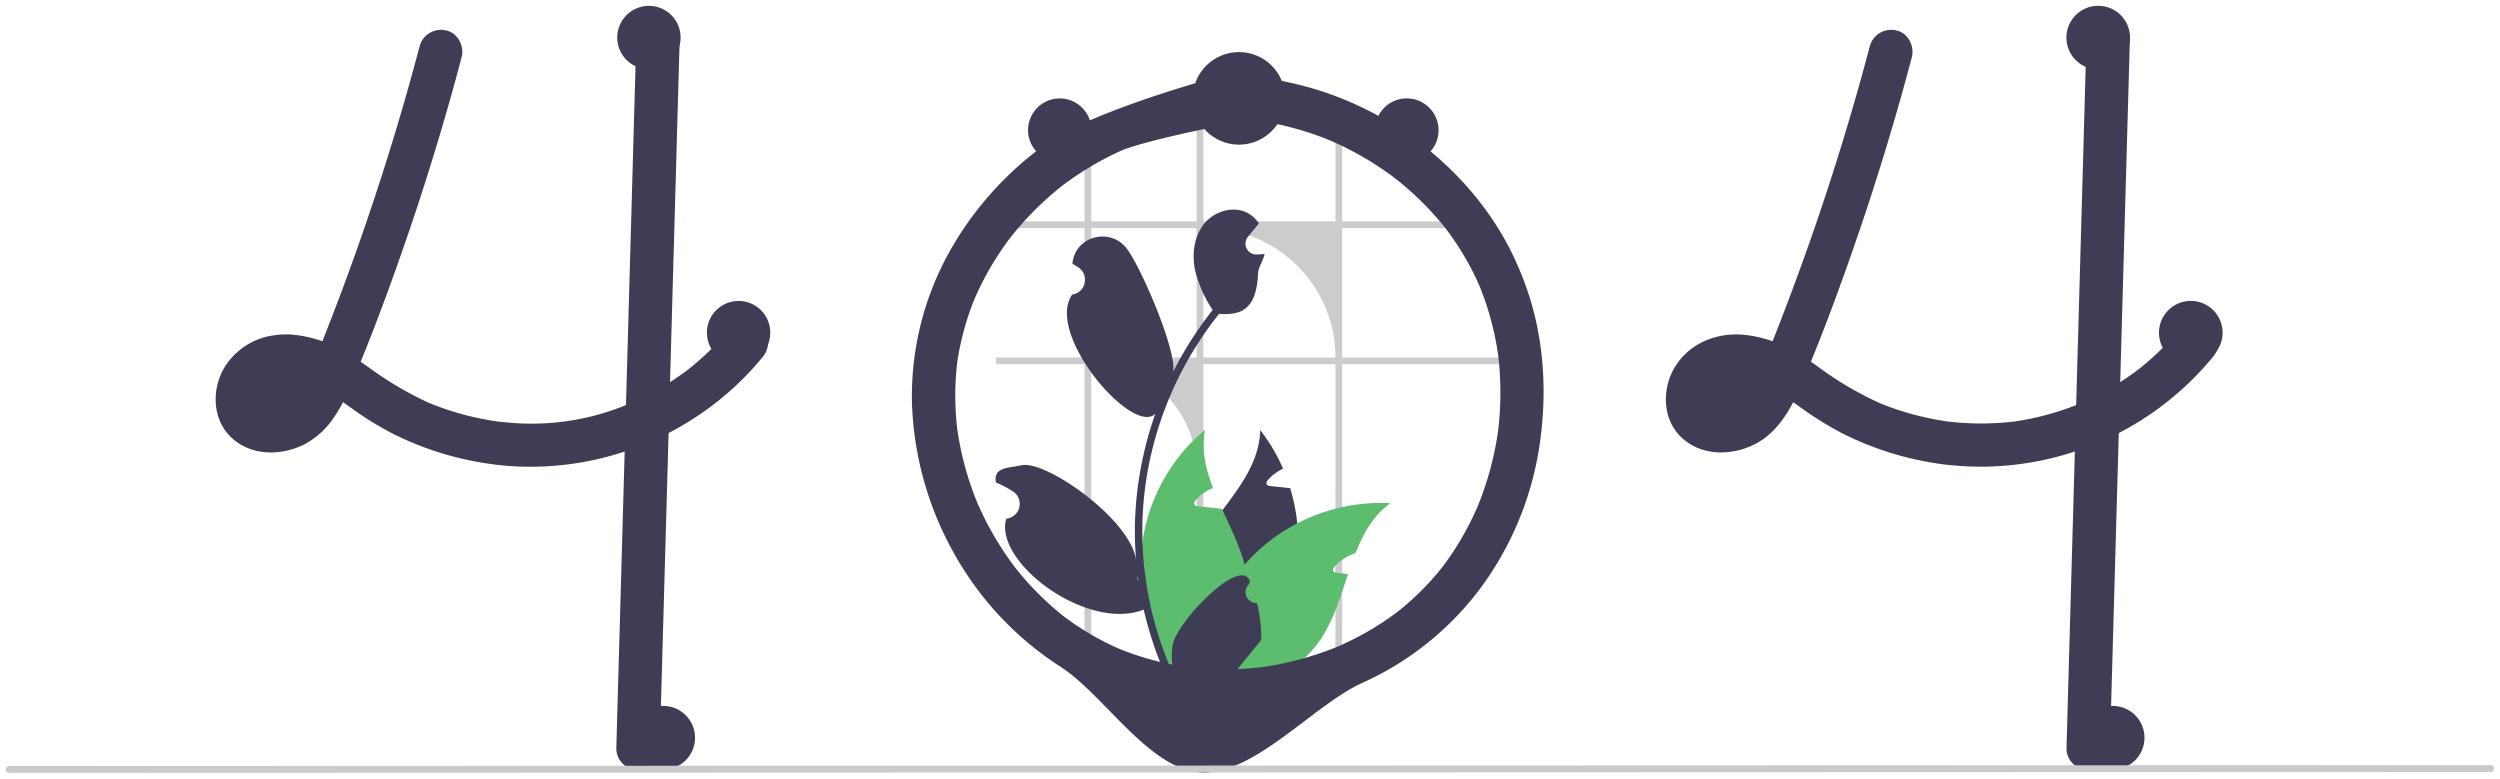 <?xml version="1.0" encoding="UTF-8" standalone="no"?>
<svg
   data-name="Layer 1"
   width="864.128"
   height="269.148"
   viewBox="0 0 864.128 269.148"
   version="1.1"
   id="svg74"
   xmlns="http://www.w3.org/2000/svg"
   xmlns:svg="http://www.w3.org/2000/svg">
  <defs
     id="defs78" />
  <path
     d="m 264.989,115.84 a 6.729,6.729 0 0 0 -1.7,-2.67 6.43,6.43 0 0 0 -0.92,-0.71 c -2.61,-1.74 -6.51,-2.13 -8.99,0 a 5.81,5.81 0 0 0 -0.69,0.71 q -1.11,1.365 -2.28,2.67 c -1.28,1.46 -2.59,2.87 -3.96,4.24 -0.39,0.38 -0.78,0.77 -1.18,1.15 -0.23,0.23 -0.46,0.45 -0.69,0.67 -0.88,0.84 -1.78,1.65 -2.69,2.45 -0.48,0.43 -0.96,0.85 -1.45,1.26 -0.73,0.61 -1.46,1.22 -2.2,1.81 -0.07,0.05 -0.14,0.1 -0.21,0.16 -0.02,0.01 -0.03,0.03 -0.05,0.04 -0.01,0 -0.02,0 -0.03,0.02 a 0.179,0.179 0 0 0 -0.07,0.05 c -0.22,0.15 -0.37,0.25 -0.48,0.34 0.04,-0.02 0.08,-0.05 0.12,-0.07 -0.18,0.14 -0.37,0.28 -0.55,0.42 -1.75,1.29 -3.54,2.53 -5.37,3.69 a 99.21,99.21 0 0 1 -14.22,7.55 c -0.33,0.13 -0.67,0.27 -1.01,0.4 a 85.97,85.97 0 0 1 -40.85,6.02 q -2.13,-0.165 -4.26,-0.45 c -1.64,-0.24 -3.27,-0.53 -4.89,-0.86 a 97.932,97.932 0 0 1 -18.02,-5.44 118.652,118.652 0 0 1 -20.66,-12.12 c -1,-0.71 -2.01,-1.42 -3.02,-2.11 1.15,-2.82 2.28,-5.64 3.38,-8.48 0.55,-1.37 1.08,-2.74 1.6,-4.12 4.09,-10.63 7.93,-21.36 11.61,-32.13 q 5.58,-16.365 10.53,-32.92 0.51,-1.68 0.99,-3.36 2.595,-8.745 4.98,-17.53 c 0.15,-0.57 0.31,-1.13 0.45,-1.7 q 0.69,-2.52 1.35,-5.04 c 1,-3.79 -1.26,-8.32 -5.24,-9.23 a 7.634,7.634 0 0 0 -9.22,5.24 c -0.43,1.62 -0.86,3.23 -1.3,4.85 q -3.165,11.745 -6.66,23.41 -0.51,1.68 -1.02,3.36 -7.71,25.41 -16.93,50.31 -1.11,3.015 -2.25,6.01 c -0.37,0.98 -0.74,1.96 -1.12,2.94 -0.73,1.93 -1.48,3.86 -2.23,5.79 -0.43,1.13 -0.87,2.26 -1.31,3.38 -0.29,0.71 -0.57,1.42 -0.85,2.12 a 41.809,41.809 0 0 0 -8.81,-2.12 l -0.48,-0.06 a 27.397,27.397 0 0 0 -7.01,0.06 23.914,23.914 0 0 0 -17.24,10.66 c -4.77,7.51 -4.71,18.25 1.98,24.63 6.89,6.57 17.32,6.52 25.43,2.41 a 28.351,28.351 0 0 0 10.52,-9.86 50.569,50.569 0 0 0 2.74,-4.65 c 0.21,0.14 0.42,0.28 0.63,0.43 0.8,0.56 1.6,1.13 2.39,1.69 a 111.738,111.738 0 0 0 14.51,8.91 108.359,108.359 0 0 0 34.62,10.47 c 0.27,0.03 0.53,0.07 0.8,0.1 1.33,0.17 2.67,0.3 4.01,0.41 a 103.782,103.782 0 0 0 55.58,-11.36 q 2.175,-1.125 4.31,-2.36 3.315,-1.92 6.48,-4.08 c 1.15,-0.78 2.27,-1.57 3.38,-2.4 a 101.042,101.042 0 0 0 13.51,-11.95 q 2.355,-2.475 4.51,-5.11 a 8.061,8.061 0 0 0 2.2,-5.3 7.564,7.564 0 0 0 -0.5,-2.64 z m -165.59,23.82 c 0.21,-0.15 0.42,-0.31 0.62,-0.47 -0.06,0.15 -0.35,0.32 -0.62,0.47 z m 3.21,-3.23 c -0.23,0.26 -0.44,0.52 -0.67,0.78 a 23.366,23.366 0 0 1 -2.25,2.2 c -0.11,0.1 -0.23,0.2 -0.35,0.29 a 0.01,0.01 0 0 0 -0.01,0.01 3.804,3.804 0 0 0 -0.42,0.22 q -0.645,0.39 -1.32,0.72 a 17.005,17.005 0 0 1 -2.71,0.75 16.799,16.799 0 0 1 -2.13,0.02 h -0.02 a 14.823,14.823 0 0 1 -1.45,-0.4 c -0.24,-0.12 -0.47,-0.26 -0.7,-0.4 -0.09,-0.08 -0.17,-0.16 -0.22,-0.21 a 2.44,2.44 0 0 1 -0.27,-0.29 0.01,0.01 0 0 0 -0.01,-0.01 c -0.11,-0.2 -0.23,-0.4 -0.34,-0.6 a 0.031,0.031 0 0 1 -0.01,-0.02 c -0.08,-0.25 -0.15,-0.51 -0.21,-0.77 a 12.511,12.511 0 0 1 0.01,-1.37 13.467,13.467 0 0 1 0.54,-1.88 11.068,11.068 0 0 1 0.69,-1.26 c 0.02,-0.04 0.12,-0.2 0.23,-0.38 0.01,-0.01 0.01,-0.01 0.01,-0.02 0.15,-0.17 0.3,-0.35 0.46,-0.51 0.27,-0.3 0.56,-0.56 0.85,-0.83 a 18.022,18.022 0 0 1 1.75,-1.01 19.481,19.481 0 0 1 2.93,-0.79 24.989,24.989 0 0 1 4.41,0.04 30.301,30.301 0 0 1 4.1,1.01 36.945,36.945 0 0 1 -2.77,4.54 c -0.04,0.06 -0.08,0.12 -0.12,0.17 z m -11.12,-3.29 a 2.18,2.18 0 0 1 -0.31,0.39 1.409,1.409 0 0 1 0.31,-0.39 z"
     fill="#3f3d56"
     id="path30" />
  <path
     d="m 234.929,13.71 q -0.135,4.71 -0.27,9.42 -0.285,10.455 -0.59,20.92 -0.315,11.775 -0.66,23.54 -0.165,6.075 -0.34,12.15 -0.465,16.365 -0.92,32.72 c -0.03,1.13 -0.07,2.25 -0.1,3.38 q -0.225,8.115 -0.45,16.23 -0.255,8.805 -0.5,17.61 -0.18,6.6 -0.37,13.21 -1.35,47.895 -2.7,95.79 a 7.648,7.648 0 0 1 -7.5,7.5 7.561,7.561 0 0 1 -7.5,-7.5 q 0.75,-26.94 1.52,-53.88 0.675,-24.36 1.37,-48.72 0.225,-8.025 0.45,-16.06 0.345,-12.09 0.68,-24.18 c 0.03,-1.13 0.07,-2.25 0.1,-3.38 0.02,-0.99 0.05,-1.97 0.08,-2.96 q 0.66,-23.475 1.32,-46.96 0.27,-9.24 0.52,-18.49 0.3,-10.545 0.6,-21.08 c 0.09,-3.09 0.17,-6.17 0.26,-9.26 a 7.648,7.648 0 0 1 7.5,-7.5 7.561,7.561 0 0 1 7.5,7.5 z"
     fill="#3f3d56"
     id="path32" />
  <path
     d="m 646.357,15.791 a 893.238,893.238 0 0 1 -28.161,87.941 c -3.007,7.946 -6.083,15.877 -9.371,23.712 l 0.756,-1.792 a 54.583,54.583 0 0 1 -5.59,10.612 q -0.229,0.321 -0.467,0.636 1.166,-1.49 0.443,-0.589 c -0.254,0.301 -0.505,0.602 -0.768,0.895 a 23.664,23.664 0 0 1 -2.249,2.203 q -0.301,0.258 -0.612,0.504 l 0.938,-0.729 c -0.109,0.257 -0.873,0.597 -1.111,0.743 a 18.254,18.254 0 0 1 -2.405,1.219 l 1.792,-0.756 a 19.086,19.086 0 0 1 -4.231,1.161 l 1.994,-0.268 a 17.021,17.021 0 0 1 -4.298,0.046 l 1.994,0.268 a 14.002,14.002 0 0 1 -3.405,-0.917 l 1.792,0.756 a 12.012,12.012 0 0 1 -1.679,-0.896 c -0.271,-0.177 -1.105,-0.809 -0.015,0.025 1.133,0.866 0.146,0.074 -0.088,-0.156 -0.194,-0.192 -0.37,-0.4 -0.56,-0.595 -0.882,-0.905 0.996,1.557 0.397,0.499 a 18.182,18.182 0 0 1 -0.878,-1.637 l 0.756,1.792 a 11.925,11.925 0 0 1 -0.728,-2.651 l 0.268,1.994 a 13.651,13.651 0 0 1 -0.003,-3.405 l -0.268,1.994 a 15.964,15.964 0 0 1 0.995,-3.68 l -0.756,1.792 a 16.729,16.729 0 0 1 1.178,-2.298 6.729,6.729 0 0 1 0.729,-1.071 c 0.049,0.016 -1.269,1.513 -0.569,0.757 0.183,-0.198 0.354,-0.406 0.539,-0.602 0.296,-0.314 0.614,-0.601 0.926,-0.898 1.045,-0.994 -1.462,0.966 -0.257,0.179 a 19.049,19.049 0 0 1 2.749,-1.499 l -1.792,0.756 a 20.311,20.311 0 0 1 4.995,-1.34 l -1.994,0.268 a 25.628,25.628 0 0 1 6.461,0.076 l -1.994,-0.268 a 33.211,33.211 0 0 1 7.892,2.22 l -1.792,-0.756 c 5.39,2.314 10.163,5.749 14.928,9.118 a 111.95,111.95 0 0 0 14.506,8.906 108.388,108.388 0 0 0 34.622,10.474 103.933,103.933 0 0 0 92.586,-36.752 8.078,8.078 0 0 0 2.197,-5.303 7.632,7.632 0 0 0 -2.197,-5.303 c -2.752,-2.526 -7.949,-3.239 -10.607,0 a 95.636,95.636 0 0 1 -8.107,8.727 q -2.017,1.914 -4.142,3.71 -1.214,1.026 -2.461,2.011 c -0.393,0.311 -1.619,1.138 0.263,-0.197 -0.431,0.306 -0.845,0.64 -1.271,0.955 A 99.269,99.269 0 0 1 717.896,139.944 l 1.792,-0.756 a 96.836,96.836 0 0 1 -24.171,6.622 l 1.994,-0.268 a 97.643,97.643 0 0 1 -25.754,-0.038 l 1.994,0.268 a 99.8,99.8 0 0 1 -24.857,-6.77 l 1.792,0.756 a 116.025,116.025 0 0 1 -21.736,-12.591 86.877,86.877 0 0 0 -11.113,-6.994 42.824,42.824 0 0 0 -14.438,-4.389 c -9.439,-1.111 -19.057,2.566 -24.246,10.72 -4.776,7.505 -4.714,18.244 1.974,24.625 6.888,6.572 17.318,6.517 25.436,2.406 7.817,-3.959 12.513,-12.185 15.815,-19.942 7.431,-17.455 14.01,-35.314 20.14,-53.263 q 9.097,-26.637 16.499,-53.813 0.917,-3.366 1.807,-6.739 c 1.001,-3.789 -1.261,-8.32 -5.238,-9.226 a 7.633,7.633 0 0 0 -9.226,5.238 z"
     fill="#3f3d56"
     id="path34" />
  <path
     d="m 721.189,13.71 -2.7,95.793 -2.685,95.294 -1.518,53.884 a 7.565,7.565 0 0 0 7.5,7.5 7.649,7.649 0 0 0 7.5,-7.5 l 2.7,-95.793 2.685,-95.294 1.518,-53.884 a 7.565,7.565 0 0 0 -7.5,-7.5 7.649,7.649 0 0 0 -7.5,7.5 z"
     fill="#3f3d56"
     id="path36" />
  <path
     d="m 461.591,231.935 h 2.329 V 125.893 h 54.329 V 123.57 H 463.92 V 78.826 h 41.956 q -0.923,-1.173 -1.899,-2.317 H 463.92 V 46.956 c -0.77,-0.328 -1.547,-0.645 -2.329,-0.944 v 30.496 h -45.652 v -37.865 c -0.782,0.036 -1.553,0.09 -2.329,0.155 v 37.71 h -36.42 V 48.258 c -0.782,0.346 -1.553,0.711 -2.317,1.093 v 27.158 h -30.616 v 2.317 h 30.616 v 44.744 h -30.616 v 2.323 h 30.616 v 106.042 h 2.317 V 125.893 a 36.413,36.413 0 0 1 36.42,36.42 v 69.622 h 2.329 V 125.893 h 45.652 z M 377.19,123.57 V 78.826 h 36.42 v 44.744 z m 38.749,0 V 78.826 h 0.914 a 44.741,44.741 0 0 1 44.738,44.744 z"
     opacity="0.2"
     id="path38" />
  <path
     d="m 447.369,200.14 a 63.059,63.059 0 0 1 -20.05,33.7 c -0.74,0.64 -1.48,1.26 -2.25,1.87 q -2.805,0.255 -5.57,0.52 c -1.53,0.14 -3.04,0.29 -4.54,0.43 l -0.27,0.03 -0.19,-1.64 -0.76,-6.64 a 37.623,37.623 0 0 1 -3.3,-32.44 c 2.64,-7.12 7.42,-13.41 12.12,-19.65 6.49,-8.62 12.8,-17.14 13.03,-27.65 a 60.544,60.544 0 0 1 7.9,13.33 16.432,16.432 0 0 0 -5.12,3.77 c -0.41,0.45 -0.82,1.08 -0.54,1.62 0.24,0.46 0.84,0.57 1.36,0.63 1.25,0.13 2.51,0.26 3.76,0.39 1,0.11 2,0.21 3,0.32 a 63.99,63.99 0 0 1 2.45,12.18 61.189,61.189 0 0 1 -1.03,19.23 z"
     fill="#3f3d56"
     id="path40" />
  <path
     d="m 480.569,173.93 c -5.9,4.29 -9.35,10.46 -12.03,17.26 a 16.628,16.628 0 0 0 -7.17,4.58 c -0.41,0.45 -0.82,1.08 -0.54,1.62 0.24,0.46 0.84,0.57 1.36,0.63 1.25,0.13 2.51,0.26 3.76,0.39 -2.68,8.04 -5.14,16.36 -9.88,23.15 a 36.989,36.989 0 0 1 -12.03,10.91 38.492,38.492 0 0 1 -4.02,1.99 q -7.62,0.585 -14.95,1.25 -2.805,0.255 -5.57,0.52 c -1.53,0.14 -3.04,0.29 -4.54,0.43 q -0.015,-0.825 0,-1.65 a 63.304,63.304 0 0 1 15.25,-39.86 c 0.45,-0.52 0.91,-1.03 1.38,-1.54 a 61.792,61.792 0 0 1 16.81,-12.7 62.654,62.654 0 0 1 32.17,-6.98 z"
     fill="#5dbd6e"
     id="path42" />
  <path
     d="m 421.229,231.1 -1.15,3.4 -0.58,1.73 c -1.53,0.14 -3.04,0.29 -4.54,0.43 l -0.27,0.03 c -1.66,0.17 -3.31,0.34 -4.96,0.51 -0.43,-0.5 -0.86,-1.01 -1.28,-1.53 a 62.03,62.03 0 0 1 8.07,-87.11 c -1.32,6.91 0.22,13.53 2.75,20.1 -0.27,0.11 -0.53,0.22 -0.78,0.34 a 16.432,16.432 0 0 0 -5.12,3.77 c -0.41,0.45 -0.82,1.08 -0.54,1.62 0.24,0.46 0.84,0.57 1.36,0.63 1.25,0.13 2.51,0.26 3.76,0.39 1,0.11 2,0.21 3,0.32 q 0.705,0.075 1.41,0.15 c 0.07,0.15 0.13,0.29 0.2,0.44 2.85,6.18 5.92,12.39 7.65,18.83 a 43.666,43.666 0 0 1 1.02,4.91 37.604,37.604 0 0 1 -10,31.04 z"
     fill="#5dbd6e"
     id="path44" />
  <path
     d="M 521.887,86.061 C 513.278,69.268 499.941,55.14 484.255,44.757 a 114.237,114.237 0 0 0 -52.563,-18.38 q -3.69,-0.335 -7.399,-0.393 c -2.921,-0.044 -46.866,12.632 -61.587,22.982 a 114.295,114.295 0 0 0 -35.333,39.527 102.5,102.5 0 0 0 -12.126,51.633 113.564,113.564 0 0 0 14.703,51.476 110.475,110.475 0 0 0 36.444,38.746 c 15.338,9.787 30.745,35.736 48.854,36.652 18.246,0.923 39.054,-23.555 55.695,-30.987 a 104.425,104.425 0 0 0 41.726,-34.005 110.25,110.25 0 0 0 19.599,-48.948 c 2.574,-18.083 1.374,-36.733 -4.801,-54.016 a 111.86,111.86 0 0 0 -5.58,-12.983 c -1.78,-3.505 -6.996,-4.796 -10.261,-2.691 a 7.68,7.68 0 0 0 -2.691,10.261 q 1.568,3.088 2.915,6.278 l -0.756,-1.792 a 101.151,101.151 0 0 1 6.876,25.538 l -0.268,-1.994 a 109.229,109.229 0 0 1 -0.066,28.683 l 0.268,-1.994 a 109.734,109.734 0 0 1 -7.555,27.674 l 0.756,-1.792 a 104.212,104.212 0 0 1 -6.672,13.098 q -1.923,3.186 -4.081,6.222 c -0.632,0.888 -1.283,1.761 -1.939,2.631 -0.856,1.136 1.167,-1.483 0.282,-0.369 -0.151,0.19 -0.3,0.38 -0.452,0.569 q -0.681,0.852 -1.382,1.688 A 93.613,93.613 0 0 1 486.687,208.455 q -1.366,1.192 -2.778,2.331 c -0.469,0.378 -0.932,0.773 -1.421,1.125 0.019,-0.013 1.58,-1.199 0.656,-0.511 -0.29,0.216 -0.579,0.436 -0.87,0.652 q -2.91,2.156 -5.974,4.092 a 103.485,103.485 0 0 1 -14.756,7.713 l 1.792,-0.756 a 109.215,109.215 0 0 1 -27.597,7.552 l 1.994,-0.268 a 108.154,108.154 0 0 1 -28.589,0.051 l 1.994,0.268 a 99.835,99.835 0 0 1 -25.095,-6.784 l 1.792,0.756 a 93.643,93.643 0 0 1 -13.416,-6.991 q -3.174,-2 -6.184,-4.247 c -0.286,-0.214 -0.57,-0.43 -0.855,-0.645 -0.915,-0.691 0.658,0.51 0.67,0.518 a 19.169,19.169 0 0 1 -1.535,-1.225 q -1.454,-1.184 -2.861,-2.422 a 101.989,101.989 0 0 1 -10.493,-10.709 q -1.213,-1.434 -2.374,-2.911 c -0.335,-0.426 -0.947,-1.29 0.404,0.529 -0.178,-0.239 -0.362,-0.474 -0.542,-0.712 q -0.647,-0.858 -1.276,-1.728 -2.203,-3.048 -4.188,-6.246 a 109.29,109.29 0 0 1 -7.805,-15.108 l 0.756,1.792 a 106.588,106.588 0 0 1 -7.34,-26.837 l 0.268,1.994 a 97.866,97.866 0 0 1 -0.048,-25.636 l -0.268,1.994 a 94.673,94.673 0 0 1 6.595,-23.959 l -0.756,1.792 a 101.557,101.557 0 0 1 7.195,-13.856 q 2.066,-3.323 4.378,-6.485 0.525,-0.718 1.062,-1.428 c 0.324,-0.428 1.215,-1.493 -0.305,0.388 0.149,-0.184 0.293,-0.374 0.439,-0.56 q 1.269,-1.608 2.6,-3.165 a 107.402,107.402 0 0 1 10.883,-11.021 q 1.474,-1.292 2.995,-2.529 0.691,-0.562 1.391,-1.113 c 0.187,-0.147 0.376,-0.291 0.562,-0.439 -1.997,1.59 -0.555,0.433 -0.102,0.093 q 3.134,-2.348 6.435,-4.461 a 103.644,103.644 0 0 1 15.387,-8.108 l -1.792,0.756 c 7.76,-3.258 42.141,-10.949 48.394,-10.11 l -1.994,-0.268 a 106.225,106.225 0 0 1 26.72,7.382 l -1.792,-0.756 a 110.313,110.313 0 0 1 12.6,6.329 q 3.043,1.784 5.967,3.763 1.384,0.937 2.738,1.915 0.677,0.489 1.346,0.989 c 0.248,0.185 0.494,0.373 0.741,0.558 1.039,0.779 -1.431,-1.128 -0.342,-0.267 a 110.843,110.843 0 0 1 10.368,9.253 q 2.401,2.445 4.637,5.045 1.147,1.334 2.246,2.708 c 0.364,0.455 1.605,2.101 0.085,0.085 0.372,0.493 0.747,0.982 1.114,1.479 a 97.977,97.977 0 0 1 8.392,13.538 c 1.793,3.498 6.987,4.802 10.261,2.691 a 7.677,7.677 0 0 0 2.691,-10.261 z"
     fill="#3f3d56"
     id="path46" />
  <path
     d="m 434.497,208.456 a 3.78,3.78 0 0 1 -2.739,-6.551 c 0.095,-0.379 0.164,-0.651 0.259,-1.03 q -0.051,-0.124 -0.103,-0.247 c -3.48,-8.298 -25.685,14.833 -26.645,22.632 a 30.029,30.029 0 0 0 0.527,10.328 120.392,120.392 0 0 1 -10.952,-50.003 116.202,116.202 0 0 1 0.721,-12.963 q 0.597,-5.293 1.657,-10.511 a 121.787,121.787 0 0 1 24.151,-51.616 c 6.874,0.384 12.898,-0.663 13.48,-13.985 0.103,-2.37 1.861,-4.422 2.248,-6.756 -0.656,0.086 -1.323,0.14 -1.979,0.183 -0.204,0.011 -0.42,0.021 -0.624,0.032 l -0.077,0.003 a 3.745,3.745 0 0 1 -3.076,-6.101 q 0.425,-0.523 0.851,-1.046 c 0.43,-0.538 0.871,-1.065 1.302,-1.603 a 1.865,1.865 0 0 0 0.14,-0.161 c 0.495,-0.613 0.99,-1.216 1.485,-1.829 a 10.829,10.829 0 0 0 -3.55,-3.432 c -4.959,-2.905 -11.801,-0.893 -15.384,3.593 -3.593,4.486 -4.271,10.779 -3.023,16.384 a 43.398,43.398 0 0 0 6.003,13.383 c -0.269,0.344 -0.549,0.678 -0.818,1.022 a 122.574,122.574 0 0 0 -12.794,20.268 c 1.016,-7.939 -11.412,-36.608 -16.218,-42.681 -5.773,-7.294 -17.611,-4.111 -18.628,5.136 q -0.015,0.134 -0.029,0.268 1.071,0.604 2.096,1.282 a 5.127,5.127 0 0 1 -2.067,9.33 l -0.105,0.016 c -9.556,13.644 21.077,49.155 28.745,41.181 a 125.11,125.11 0 0 0 -6.734,31.693 118.664,118.664 0 0 0 0.086,19.16 l -0.032,-0.226 c -1.704,-13.882 -30.931,-34.522 -39.466,-32.803 -4.917,0.99 -9.76,0.765 -9.013,5.725 q 0.018,0.119 0.036,0.237 a 34.442,34.442 0 0 1 3.862,1.861 q 1.071,0.604 2.096,1.282 a 5.127,5.127 0 0 1 -2.067,9.33 l -0.105,0.016 c -0.075,0.011 -0.14,0.022 -0.215,0.032 -4.35,14.966 27.907,39.12 47.518,31.435 h 0.011 a 125.075,125.075 0 0 0 8.402,24.528 h 30.015 c 0.108,-0.334 0.204,-0.678 0.301,-1.011 a 34.102,34.102 0 0 1 -8.305,-0.495 c 2.227,-2.733 4.454,-5.487 6.681,-8.219 a 1.861,1.861 0 0 0 0.14,-0.161 c 1.13,-1.398 2.27,-2.786 3.399,-4.185 l 6.1e-4,-0.002 a 49.952,49.952 0 0 0 -1.464,-12.725 z m -34.371,-67.613 0.016,-0.021 -0.016,0.043 z m -6.648,59.932 -0.258,-0.581 c 0.011,-0.42 0.011,-0.839 0,-1.269 0,-0.118 -0.021,-0.237 -0.021,-0.355 0.097,0.742 0.183,1.485 0.29,2.227 z"
     fill="#3f3d56"
     id="path48" />
  <circle
     cx="97.249"
     cy="135"
     r="11"
     fill="#3f3d56"
     id="circle50" />
  <circle
     cx="229.249"
     cy="255"
     r="11"
     fill="#3f3d56"
     id="circle52" />
  <circle
     cx="730.249"
     cy="255"
     r="11"
     fill="#3f3d56"
     id="circle54" />
  <circle
     cx="757.249"
     cy="115"
     r="11"
     fill="#3f3d56"
     id="circle56" />
  <circle
     cx="725.249"
     cy="13"
     r="11"
     fill="#3f3d56"
     id="circle58" />
  <path
     d="m 266.249,115 a 10.949,10.949 0 1 1 -0.21,-2.16 10.992,10.992 0 0 1 0.21,2.16 z"
     fill="#3f3d56"
     id="path60" />
  <circle
     cx="486.249"
     cy="45"
     r="11"
     fill="#3f3d56"
     id="circle62" />
  <path
     d="m 377.249,45 a 10.949,10.949 0 1 1 -0.21,-2.16 10.992,10.992 0 0 1 0.21,2.16 z"
     fill="#3f3d56"
     id="path64" />
  <path
     d="m 235.249,13 a 10.949,10.949 0 1 1 -0.21,-2.16 10.992,10.992 0 0 1 0.21,2.16 z"
     fill="#3f3d56"
     id="path66" />
  <circle
     cx="601.249"
     cy="139"
     r="11"
     fill="#3f3d56"
     id="circle68" />
  <circle
     cx="428.249"
     cy="34"
     r="16"
     fill="#3f3d56"
     id="circle70" />
  <path
     d="M 860.941,266.841 3.191,267.148 a 1.191,1.191 0 1 1 0,-2.381 L 860.941,264.459 a 1.191,1.191 0 0 1 0,2.381 z"
     fill="#cacaca"
     id="path72" />
</svg>
